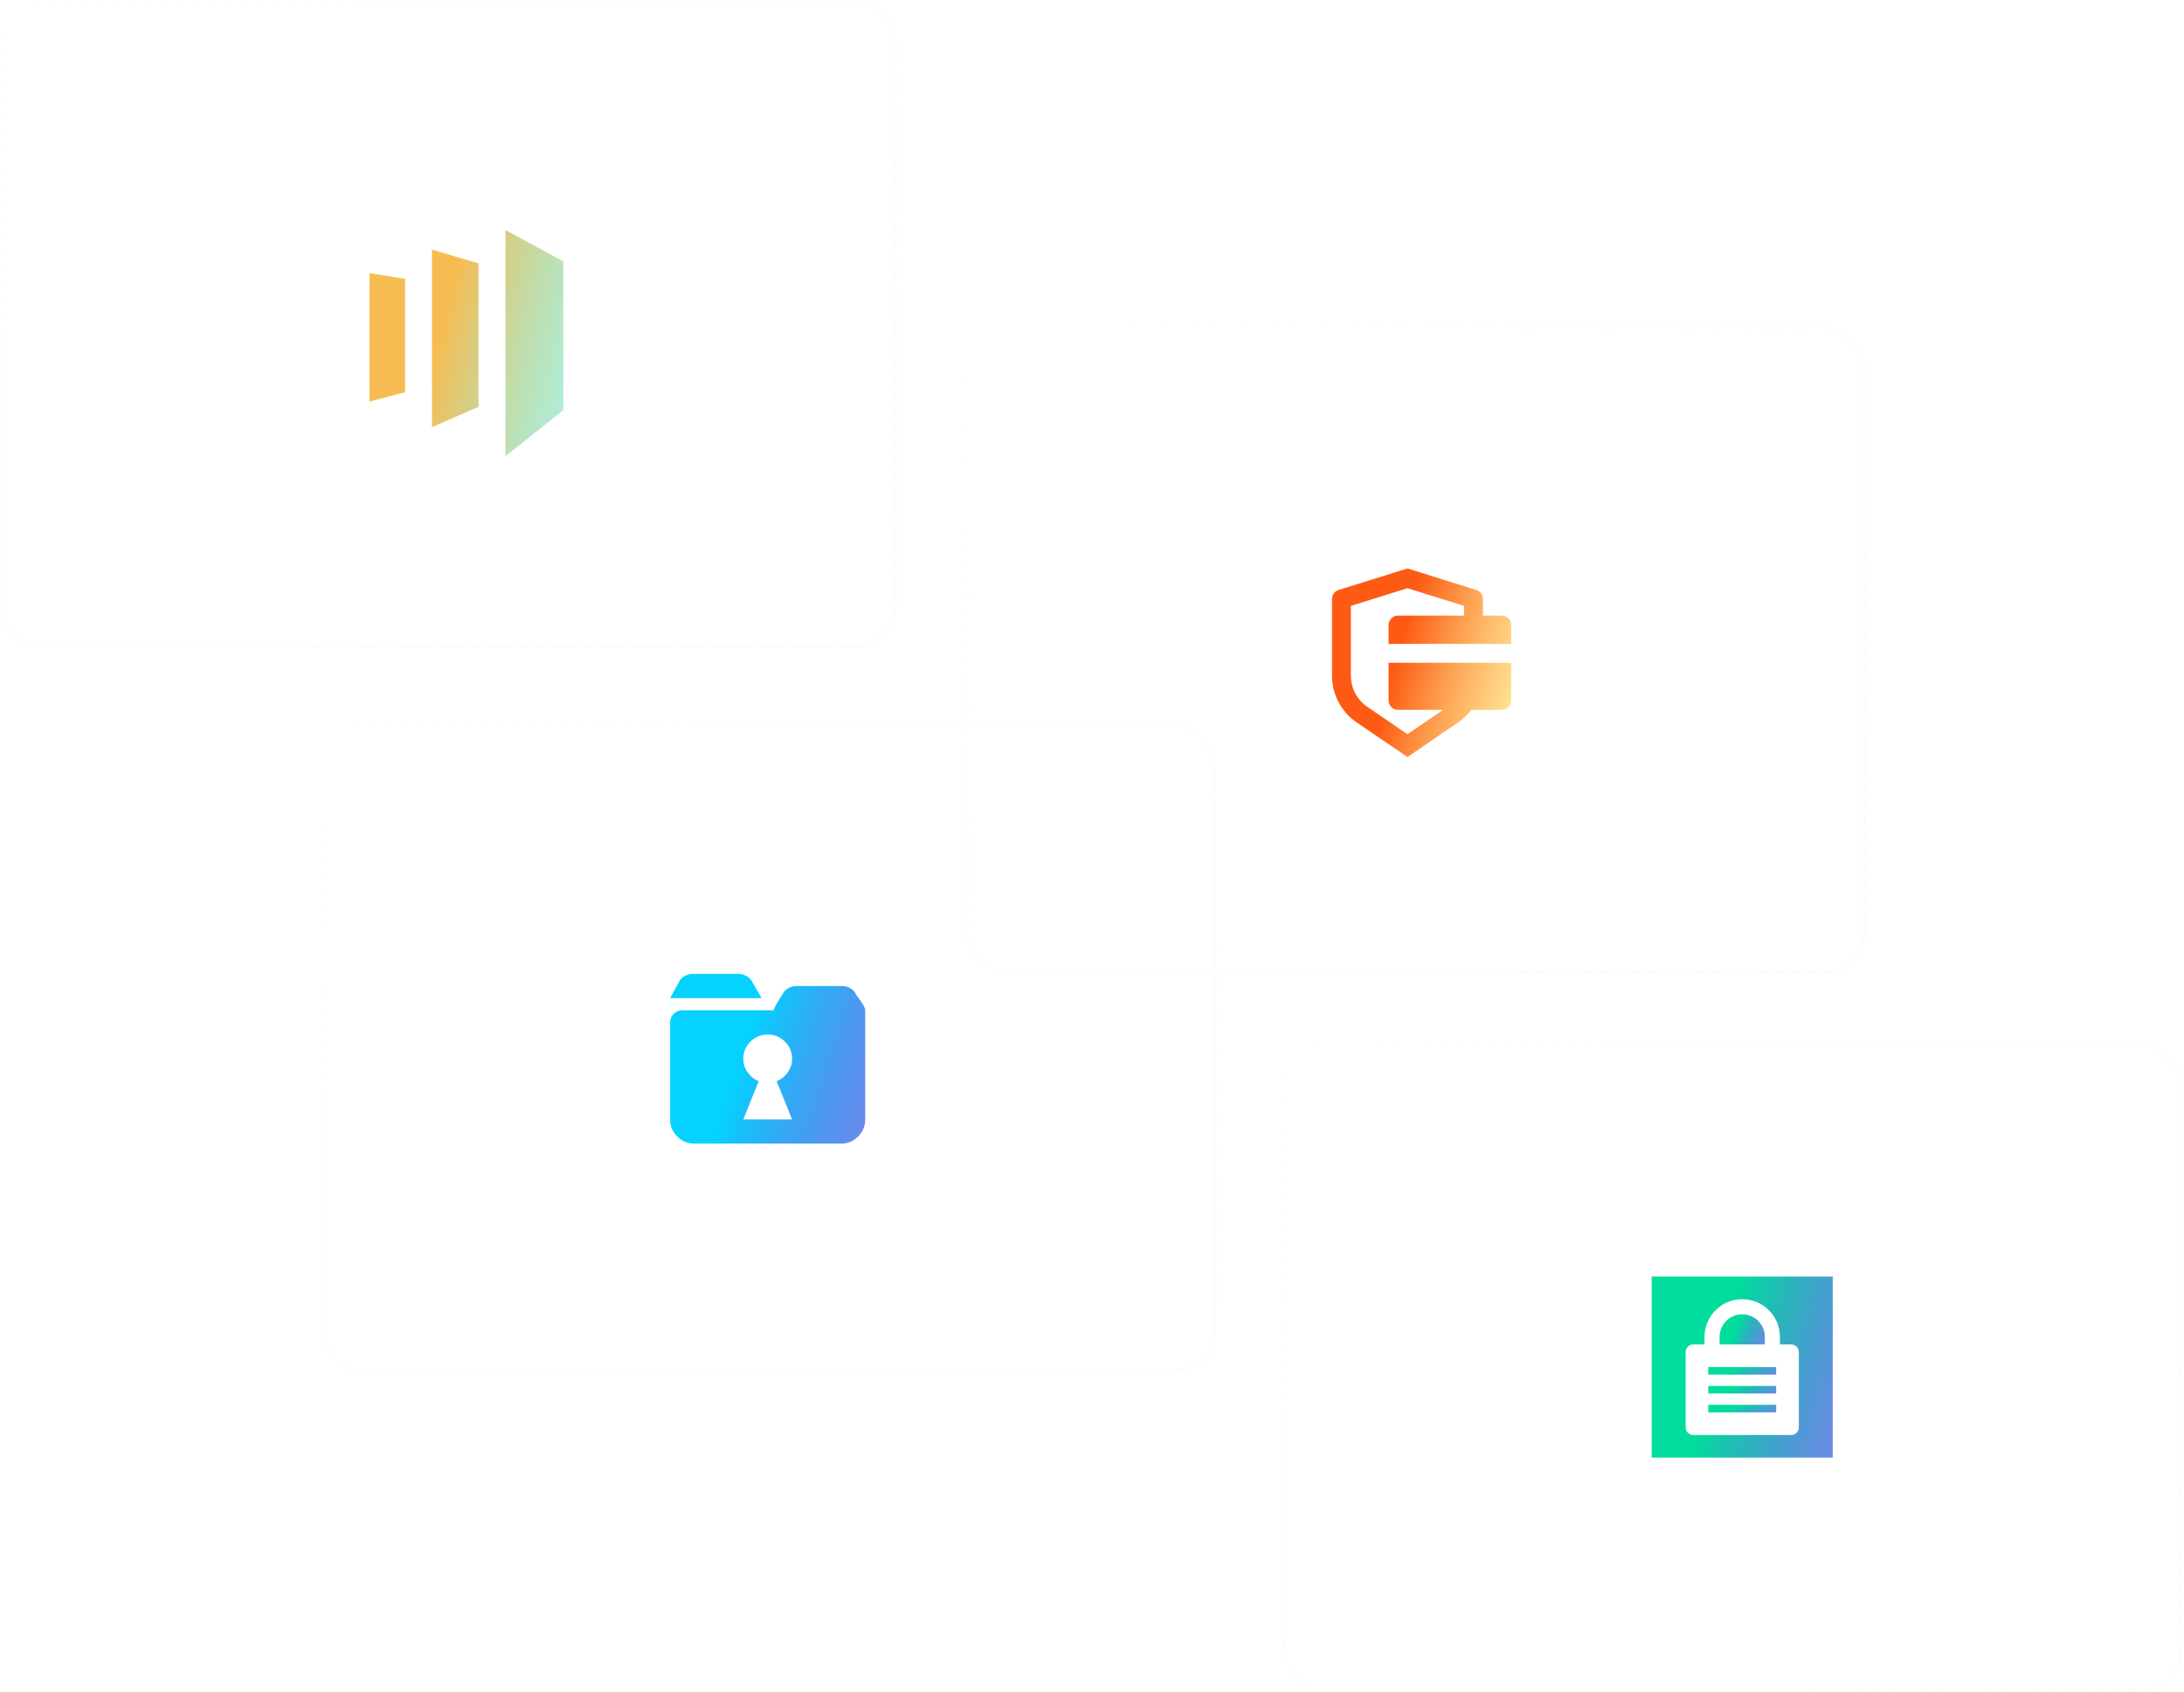 <svg width="772" height="598" viewBox="0 0 772 598" fill="none" xmlns="http://www.w3.org/2000/svg">
<g filter="url(#filter0_b_4_206)">
<rect width="317" height="229" rx="15" fill="url(#paint0_linear_4_206)"/>
<rect x="0.5" y="0.5" width="316" height="228" rx="14.5" stroke="url(#paint1_linear_4_206)"/>
</g>
<g filter="url(#filter1_b_4_206)">
<rect x="113" y="256" width="317" height="229" rx="15" fill="url(#paint2_linear_4_206)"/>
<rect x="113.5" y="256.5" width="316" height="228" rx="14.5" stroke="url(#paint3_linear_4_206)"/>
</g>
<g filter="url(#filter2_b_4_206)">
<rect x="341.5" y="115.3" width="318" height="229" rx="15" fill="url(#paint4_linear_4_206)"/>
<rect x="342" y="115.8" width="317" height="228" rx="14.5" stroke="url(#paint5_linear_4_206)"/>
</g>
<g filter="url(#filter3_b_4_206)">
<rect x="453.5" y="369" width="318" height="229" rx="15" fill="url(#paint6_linear_4_206)"/>
<rect x="454" y="369.5" width="317" height="228" rx="14.5" stroke="url(#paint7_linear_4_206)"/>
</g>
<g clip-path="url(#clip0_4_206)">
<path d="M178.66 81.288V161.288L199.107 145.001V92.401L178.66 81.288ZM169.15 143.815L152.687 151.005V88.241L169.15 93.115V143.815ZM130.577 141.971L143.177 138.641V98.581L130.637 96.561L130.577 141.971Z" fill="url(#paint8_linear_4_206)"/>
</g>
<g clip-path="url(#clip1_4_206)">
<path d="M297.221 404.288H245.5C243.12 404.288 241.088 403.451 239.405 401.777C237.721 400.103 236.879 398.083 236.879 395.717V361.431C236.879 360.27 237.295 359.266 238.125 358.418C238.956 357.569 239.977 357.145 241.189 357.145H273.515C273.515 356.833 273.774 356.208 274.29 355.27C274.806 354.333 275.311 353.462 275.805 352.659L276.613 351.52C276.928 350.672 277.556 349.969 278.499 349.411C279.442 348.853 280.43 348.574 281.462 348.574H297.625C298.703 348.574 299.713 348.853 300.656 349.411C301.599 349.969 302.227 350.672 302.541 351.52C304.741 354.377 305.841 356.252 305.841 357.145V395.717C305.841 398.083 305 400.103 303.316 401.777C301.632 403.451 299.601 404.288 297.221 404.288V404.288ZM279.981 374.288C279.981 371.922 279.139 369.902 277.455 368.228C275.772 366.554 273.74 365.717 271.36 365.717C268.981 365.717 266.949 366.554 265.266 368.228C263.582 369.902 262.74 371.922 262.74 374.288C262.74 376.029 263.245 377.625 264.255 379.076C265.266 380.527 266.579 381.565 268.195 382.19L262.74 395.717H279.981L274.526 382.19C276.142 381.565 277.455 380.527 278.465 379.076C279.476 377.625 279.981 376.029 279.981 374.288ZM239.977 347.235C240.291 346.386 240.92 345.683 241.863 345.125C242.806 344.567 243.793 344.288 244.826 344.288H260.989C262.067 344.288 263.077 344.567 264.02 345.125C264.963 345.683 265.614 346.386 265.973 347.235L269.205 352.86H236.879L239.977 347.235Z" fill="url(#paint9_linear_4_206)"/>
</g>
<path d="M497.507 200.955L521.833 208.555C522.512 208.767 523.105 209.19 523.526 209.762C523.947 210.335 524.173 211.027 524.173 211.738V217.622H530.84C531.724 217.622 532.572 217.973 533.197 218.598C533.822 219.223 534.173 220.071 534.173 220.955V227.622H490.84V220.955C490.84 220.071 491.191 219.223 491.816 218.598C492.441 217.973 493.289 217.622 494.173 217.622H517.507V214.188L497.507 207.935L477.507 214.188V238.868C477.506 240.909 477.974 242.923 478.874 244.754C479.775 246.585 481.084 248.186 482.7 249.432L483.33 249.885L497.507 259.555L510.113 250.955H494.173C493.289 250.955 492.441 250.604 491.816 249.979C491.191 249.353 490.84 248.506 490.84 247.622V234.288H534.173V247.622C534.173 248.506 533.822 249.353 533.197 249.979C532.572 250.604 531.724 250.955 530.84 250.955L520.107 250.958C518.817 252.658 517.25 254.158 515.44 255.392L497.507 267.622L479.573 255.395C476.882 253.56 474.679 251.095 473.157 248.215C471.635 245.334 470.84 242.126 470.84 238.868V211.738C470.84 211.028 471.067 210.336 471.488 209.764C471.909 209.192 472.502 208.77 473.18 208.558L497.507 200.955Z" fill="url(#paint10_linear_4_206)"/>
<g clip-path="url(#clip2_4_206)">
<path d="M607.84 475.288H623.84V472.621C623.84 470.5 622.997 468.465 621.497 466.964C619.996 465.464 617.962 464.621 615.84 464.621C613.718 464.621 611.683 465.464 610.183 466.964C608.683 468.465 607.84 470.5 607.84 472.621V475.288Z" fill="url(#paint11_linear_4_206)"/>
<path d="M603.84 485.955H627.84V483.288H603.84V485.955Z" fill="url(#paint12_linear_4_206)"/>
<path d="M627.84 492.621H603.84V489.955H627.84V492.621Z" fill="url(#paint13_linear_4_206)"/>
<path d="M603.84 499.288H627.84V496.621H603.84V499.288Z" fill="url(#paint14_linear_4_206)"/>
<path fill-rule="evenodd" clip-rule="evenodd" d="M583.84 451.288H647.84V515.288H583.84V451.288ZM598.507 475.288C597.799 475.288 597.121 475.569 596.621 476.069C596.121 476.569 595.84 477.248 595.84 477.955V504.621C595.84 505.329 596.121 506.007 596.621 506.507C597.121 507.007 597.799 507.288 598.507 507.288H633.173C633.88 507.288 634.559 507.007 635.059 506.507C635.559 506.007 635.84 505.329 635.84 504.621V477.955C635.84 477.248 635.559 476.569 635.059 476.069C634.559 475.569 633.88 475.288 633.173 475.288H629.173V472.621C629.173 465.257 623.204 459.288 615.84 459.288C608.476 459.288 602.507 465.257 602.507 472.621V475.288H598.507Z" fill="url(#paint15_linear_4_206)"/>
</g>
<defs>
<filter id="filter0_b_4_206" x="-50" y="-50" width="417" height="329" filterUnits="userSpaceOnUse" color-interpolation-filters="sRGB">
<feFlood flood-opacity="0" result="BackgroundImageFix"/>
<feGaussianBlur in="BackgroundImage" stdDeviation="25"/>
<feComposite in2="SourceAlpha" operator="in" result="effect1_backgroundBlur_4_206"/>
<feBlend mode="normal" in="SourceGraphic" in2="effect1_backgroundBlur_4_206" result="shape"/>
</filter>
<filter id="filter1_b_4_206" x="63" y="206" width="417" height="329" filterUnits="userSpaceOnUse" color-interpolation-filters="sRGB">
<feFlood flood-opacity="0" result="BackgroundImageFix"/>
<feGaussianBlur in="BackgroundImage" stdDeviation="25"/>
<feComposite in2="SourceAlpha" operator="in" result="effect1_backgroundBlur_4_206"/>
<feBlend mode="normal" in="SourceGraphic" in2="effect1_backgroundBlur_4_206" result="shape"/>
</filter>
<filter id="filter2_b_4_206" x="291.5" y="65.3" width="418" height="329" filterUnits="userSpaceOnUse" color-interpolation-filters="sRGB">
<feFlood flood-opacity="0" result="BackgroundImageFix"/>
<feGaussianBlur in="BackgroundImage" stdDeviation="25"/>
<feComposite in2="SourceAlpha" operator="in" result="effect1_backgroundBlur_4_206"/>
<feBlend mode="normal" in="SourceGraphic" in2="effect1_backgroundBlur_4_206" result="shape"/>
</filter>
<filter id="filter3_b_4_206" x="403.5" y="319" width="418" height="329" filterUnits="userSpaceOnUse" color-interpolation-filters="sRGB">
<feFlood flood-opacity="0" result="BackgroundImageFix"/>
<feGaussianBlur in="BackgroundImage" stdDeviation="25"/>
<feComposite in2="SourceAlpha" operator="in" result="effect1_backgroundBlur_4_206"/>
<feBlend mode="normal" in="SourceGraphic" in2="effect1_backgroundBlur_4_206" result="shape"/>
</filter>
<linearGradient id="paint0_linear_4_206" x1="158.5" y1="-69.353" x2="158.5" y2="331.861" gradientUnits="userSpaceOnUse">
<stop stop-color="white" stop-opacity="0.03"/>
<stop offset="1" stop-color="white" stop-opacity="0"/>
</linearGradient>
<linearGradient id="paint1_linear_4_206" x1="350.922" y1="229" x2="24.021" y2="-85.324" gradientUnits="userSpaceOnUse">
<stop stop-color="#F5FBF2" stop-opacity="0.44"/>
<stop offset="1" stop-color="#F5FBF2" stop-opacity="0"/>
</linearGradient>
<linearGradient id="paint2_linear_4_206" x1="271.5" y1="186.646" x2="271.5" y2="587.861" gradientUnits="userSpaceOnUse">
<stop stop-color="white" stop-opacity="0.03"/>
<stop offset="1" stop-color="white" stop-opacity="0"/>
</linearGradient>
<linearGradient id="paint3_linear_4_206" x1="463.922" y1="485" x2="137.021" y2="170.676" gradientUnits="userSpaceOnUse">
<stop stop-color="#F5FBF2" stop-opacity="0.44"/>
<stop offset="1" stop-color="#F5FBF2" stop-opacity="0"/>
</linearGradient>
<linearGradient id="paint4_linear_4_206" x1="500.5" y1="45.947" x2="500.5" y2="447.161" gradientUnits="userSpaceOnUse">
<stop stop-color="white" stop-opacity="0.03"/>
<stop offset="1" stop-color="white" stop-opacity="0"/>
</linearGradient>
<linearGradient id="paint5_linear_4_206" x1="693.529" y1="344.3" x2="366.59" y2="28.947" gradientUnits="userSpaceOnUse">
<stop stop-color="#F5FBF2" stop-opacity="0.44"/>
<stop offset="1" stop-color="#F5FBF2" stop-opacity="0"/>
</linearGradient>
<linearGradient id="paint6_linear_4_206" x1="612.5" y1="299.646" x2="612.5" y2="700.861" gradientUnits="userSpaceOnUse">
<stop stop-color="white" stop-opacity="0.03"/>
<stop offset="1" stop-color="white" stop-opacity="0"/>
</linearGradient>
<linearGradient id="paint7_linear_4_206" x1="805.529" y1="598" x2="478.59" y2="282.647" gradientUnits="userSpaceOnUse">
<stop stop-color="#F5FBF2" stop-opacity="0.44"/>
<stop offset="1" stop-color="#F5FBF2" stop-opacity="0"/>
</linearGradient>
<linearGradient id="paint8_linear_4_206" x1="164.842" y1="81.288" x2="258.242" y2="103.932" gradientUnits="userSpaceOnUse">
<stop stop-color="#F7BC51"/>
<stop offset="0.609" stop-color="#60E7CE" stop-opacity="0.5"/>
<stop offset="1" stop-color="#060ED0" stop-opacity="0.28"/>
</linearGradient>
<linearGradient id="paint9_linear_4_206" x1="271.36" y1="344.288" x2="361.352" y2="373.562" gradientUnits="userSpaceOnUse">
<stop stop-color="#05D2FF"/>
<stop offset="0.609" stop-color="#253FE0" stop-opacity="0.62"/>
<stop offset="1" stop-color="#060ED0" stop-opacity="0.28"/>
</linearGradient>
<linearGradient id="paint10_linear_4_206" x1="502.507" y1="200.955" x2="587.737" y2="223.871" gradientUnits="userSpaceOnUse">
<stop stop-color="#FD5A14"/>
<stop offset="0.609" stop-color="#FFF06B" stop-opacity="0.59"/>
<stop offset="1" stop-color="#060ED0" stop-opacity="0.28"/>
</linearGradient>
<linearGradient id="paint11_linear_4_206" x1="615.84" y1="464.621" x2="635.403" y2="472.926" gradientUnits="userSpaceOnUse">
<stop stop-color="#00DD9C"/>
<stop offset="0.609" stop-color="#253FE0" stop-opacity="0.62"/>
<stop offset="1" stop-color="#060ED0" stop-opacity="0.28"/>
</linearGradient>
<linearGradient id="paint12_linear_4_206" x1="615.84" y1="483.288" x2="620.465" y2="495.069" gradientUnits="userSpaceOnUse">
<stop stop-color="#00DD9C"/>
<stop offset="0.609" stop-color="#253FE0" stop-opacity="0.62"/>
<stop offset="1" stop-color="#060ED0" stop-opacity="0.28"/>
</linearGradient>
<linearGradient id="paint13_linear_4_206" x1="615.84" y1="489.955" x2="620.465" y2="501.735" gradientUnits="userSpaceOnUse">
<stop stop-color="#00DD9C"/>
<stop offset="0.609" stop-color="#253FE0" stop-opacity="0.62"/>
<stop offset="1" stop-color="#060ED0" stop-opacity="0.28"/>
</linearGradient>
<linearGradient id="paint14_linear_4_206" x1="615.84" y1="496.621" x2="620.465" y2="508.402" gradientUnits="userSpaceOnUse">
<stop stop-color="#00DD9C"/>
<stop offset="0.609" stop-color="#253FE0" stop-opacity="0.62"/>
<stop offset="1" stop-color="#060ED0" stop-opacity="0.28"/>
</linearGradient>
<linearGradient id="paint15_linear_4_206" x1="615.84" y1="451.288" x2="701.345" y2="475.488" gradientUnits="userSpaceOnUse">
<stop stop-color="#00DD9C"/>
<stop offset="0.609" stop-color="#253FE0" stop-opacity="0.62"/>
<stop offset="1" stop-color="#060ED0" stop-opacity="0.28"/>
</linearGradient>
<clipPath id="clip0_4_206">
<rect width="80" height="80" fill="white" transform="translate(124.84 81.288)"/>
</clipPath>
<clipPath id="clip1_4_206">
<rect width="69.041" height="60" fill="white" transform="translate(236.84 344.288)"/>
</clipPath>
<clipPath id="clip2_4_206">
<rect width="64" height="64" fill="white" transform="translate(583.84 451.288)"/>
</clipPath>
</defs>
</svg>
